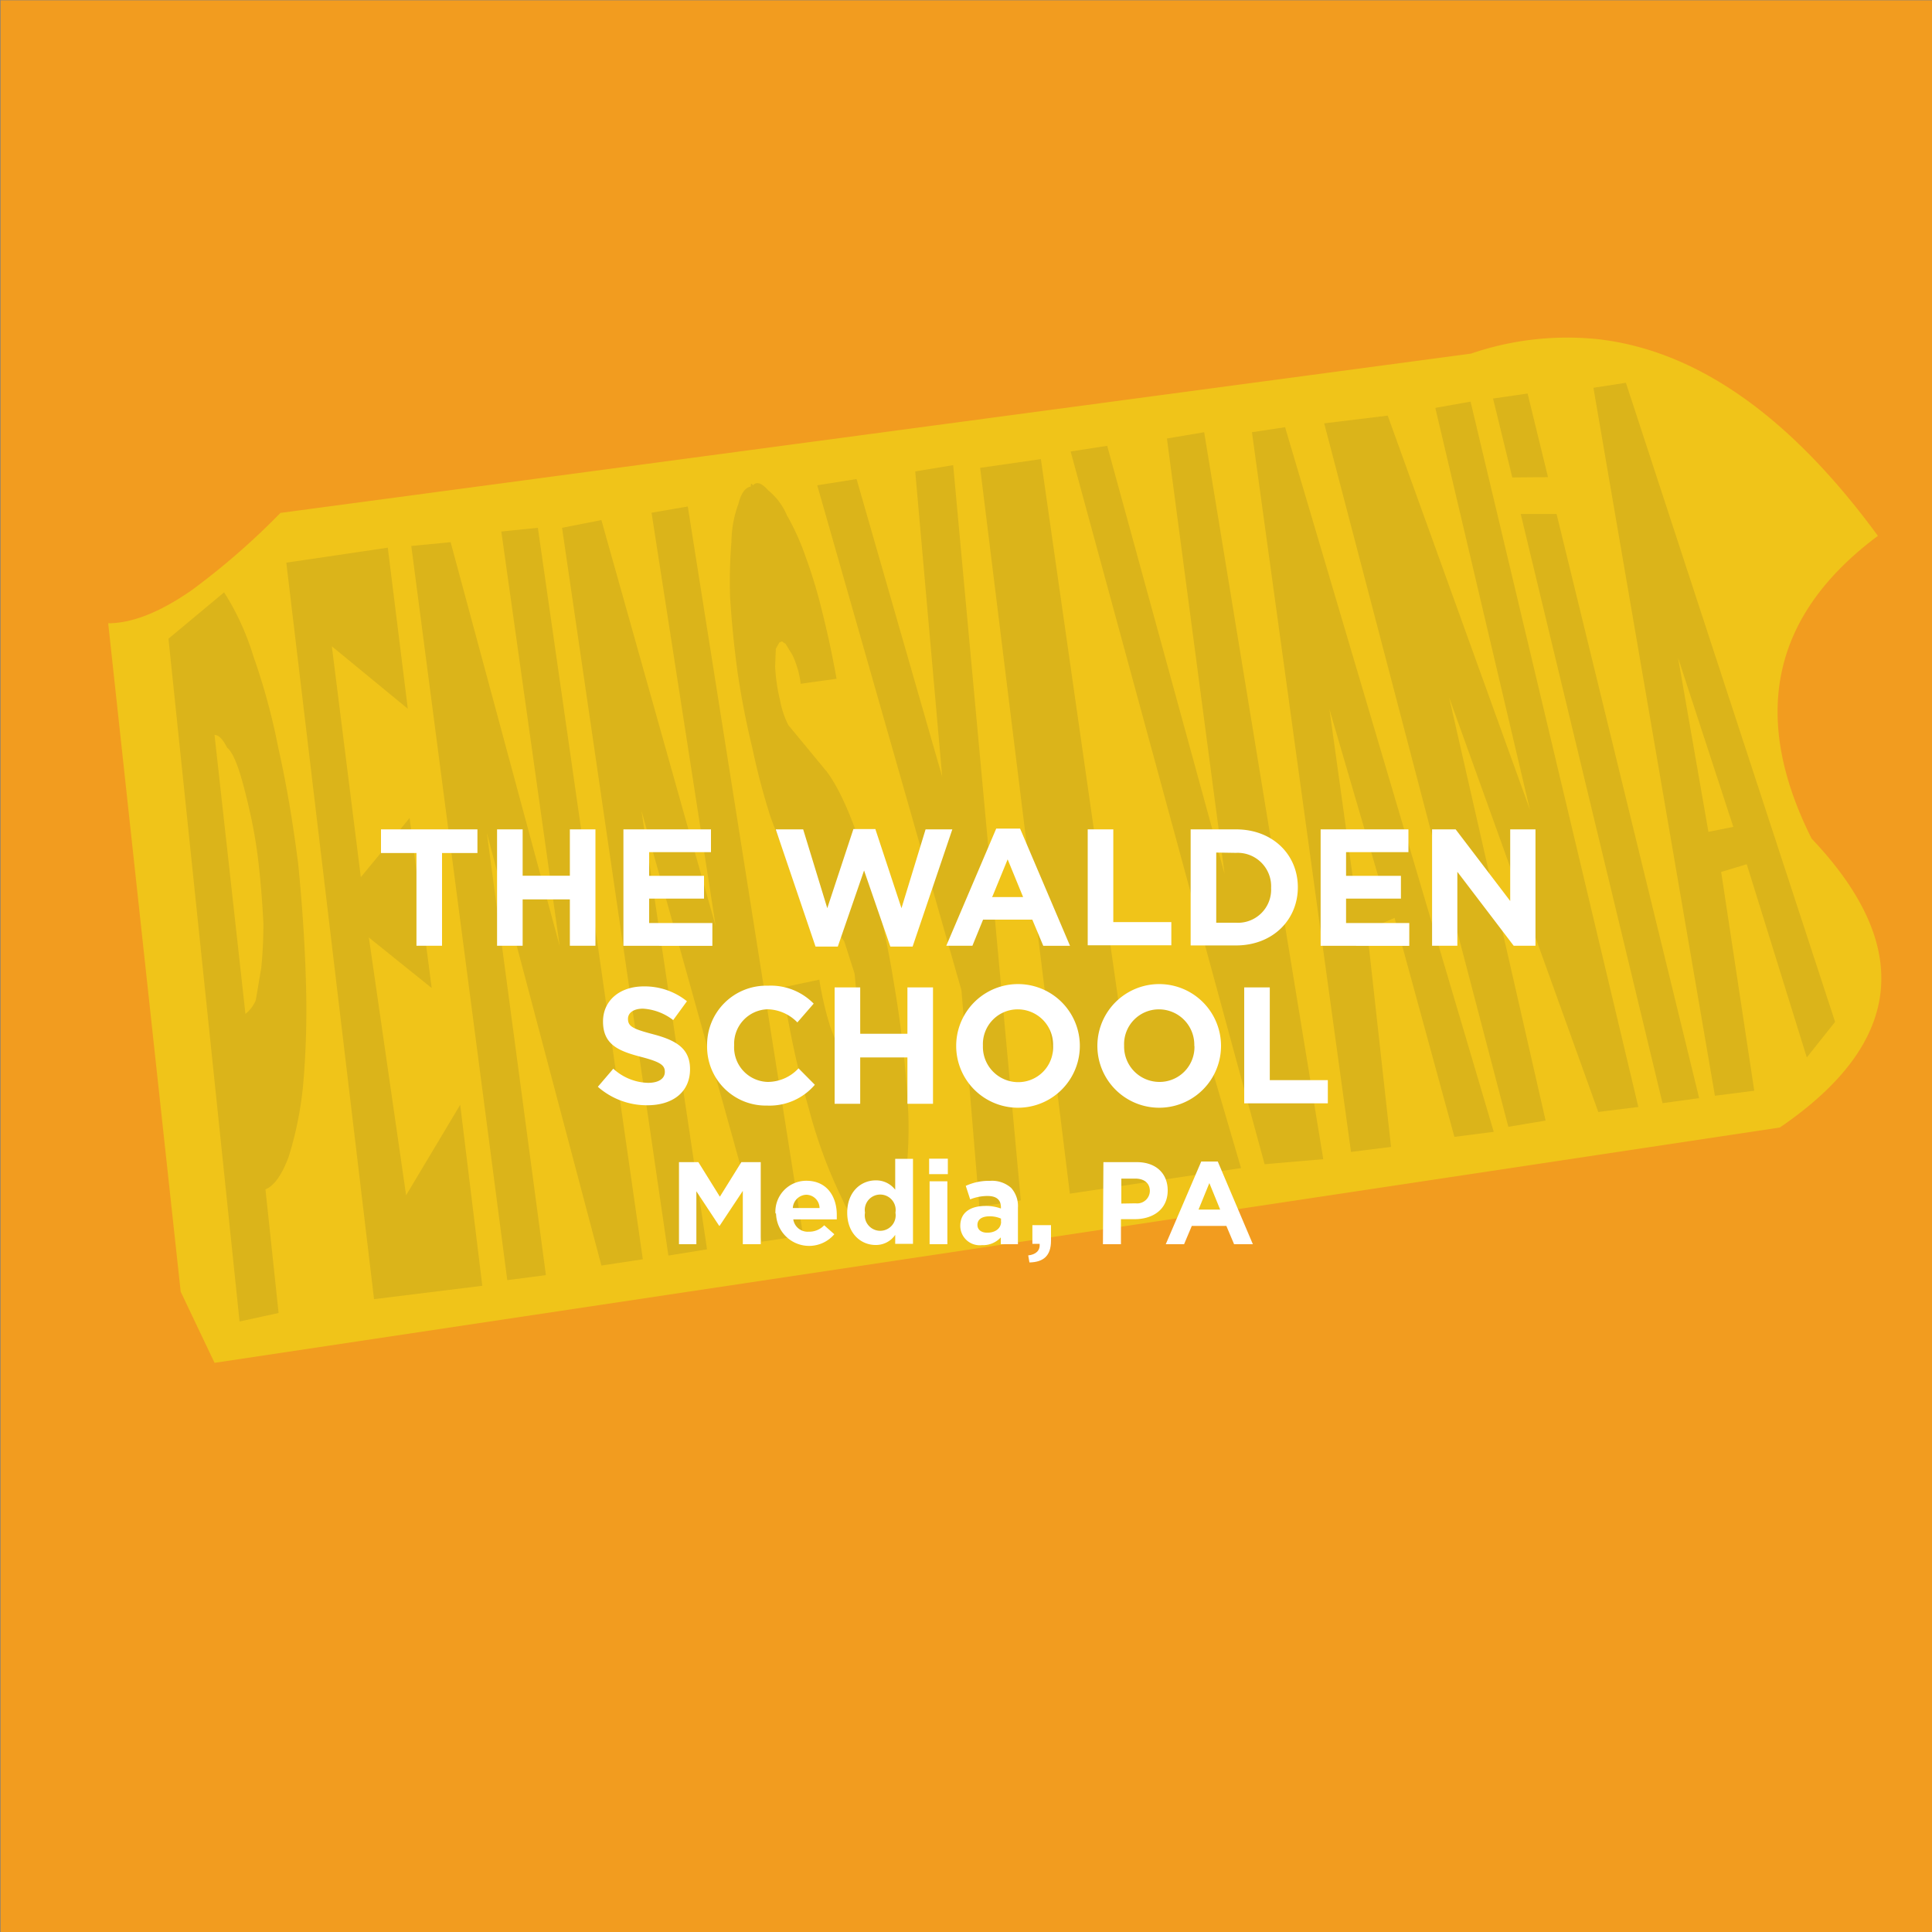 <svg xmlns="http://www.w3.org/2000/svg" viewBox="0 0 250 250"><rect x="0" y="0" width="250" height="250" fill="#808080" stroke="none"/><defs><style>.cls-1{isolation:isolate;}.cls-2{fill:#f29c1f;}.cls-3{fill:#f0c419;}.cls-3,.cls-4{fill-rule:evenodd;}.cls-4{fill:#231f20;opacity:0.1;mix-blend-mode:multiply;}.cls-5{fill:#fff;}</style></defs><title>Artboard 11</title><g class="cls-1"><g id="Layer_1" data-name="Layer 1"><rect class="cls-2" x="0.07" y="0.04" width="249.99" height="250"/><path class="cls-3" d="M243,69.34q-20.54,15.3-8.58,39.17,19.91,21-4.11,37.39L138,159.8,27.76,176.35l-4.38-9.21L14,80.65q4.65,0,10.81-4.28a93.75,93.75,0,0,0,11.48-10L190.34,45.76a38.44,38.44,0,0,1,16.53-1.86Q226,46.14,243,69.34Z"/><path class="cls-4" d="M126.83,60.54l7.86-1.13,10.18,71.15,9.2-1.62,6.52,22.21-22.15,3.31ZM104.23,72a65.46,65.46,0,0,1,2.23,7.43q1,4,1.79,8.4l-4.64.65a12,12,0,0,0-1.07-3.72l-.89-1.45a3,3,0,0,1-.45-.32l-.36.16-.45.81-.09,2.26a23.14,23.14,0,0,0,.63,4.36A12,12,0,0,0,102,93.81l5,6.06q2.41,3.23,4.82,10.82a116.91,116.91,0,0,1,3.84,16.48,139.29,139.29,0,0,1,1.88,17,52.17,52.17,0,0,1-1.07,12.44q-.62,1.45-1.07,2.58l-1.52,1a2.82,2.82,0,0,1-2.23-1,13,13,0,0,1-2.59-3.88,62.36,62.36,0,0,1-4.38-11.79,122.52,122.52,0,0,1-3.4-15.75l4.74-1a42.25,42.25,0,0,0,1.43,6.14l1.16,3a3.6,3.6,0,0,0,1.43,1.62q.54-.16,1.07-1.29l.27-2.18-.8-8.08-1.34-4.2-4.64-6.14a17.33,17.33,0,0,1-2.06-3.23,65.29,65.29,0,0,1-2.86-6.78,90.73,90.73,0,0,1-2.32-8.8Q96.19,92,95.47,87.19q-.71-5.17-1-10a62.54,62.54,0,0,1,.18-7.11,14.52,14.52,0,0,1,.89-4.85q.53-2.1,1.61-2.26,0-.65.27-.16.71-.81,2,.65a8.33,8.33,0,0,1,2.41,3.23A31.11,31.11,0,0,1,104.23,72Zm14.2-11,4.91-.81,8.75,95.14-5.36.81-2.32-28L105.75,62.8l5.09-.81,11.08,38.52ZM151,56.74l4.82-.81L171.23,150l-7.59.65-25.1-92.23,4.73-.73,15.19,55.4Zm45.78,9.77h4.64l18.45,75.59-4.74.65ZM224.29,107l-7.15-21.89,3.93,22.53Zm-45.83,6.78-6.43-22,3.13,22.53Zm2,5-3.57,1.53L180,148.41l-5.18.65L162,55.93l4.29-.65,27,91.18-5.09.65Zm15.23-57L193.2,51.57l4.47-.65,2.64,10.82Zm-24.34-7,8.22-1,18.4,51-12.24-52,4.56-.81L212,143.24l-5.18.65-19.3-53.63L200,145l-4.82.81Zm34.84-4.6,4.2-.65,27.07,82.7-3.66,4.6-7.77-25-3.31,1L227,141.14l-5.09.65ZM29.37,96.72q-.8-1.61-1.61-1.62l4,36.1a4.43,4.43,0,0,0,1.34-1.78l.71-4.2a56.53,56.53,0,0,0,.27-5.82q-.18-3.55-.54-6.95a62,62,0,0,0-1.07-6.78q-.71-3.23-1.34-5.33Q30.26,97.45,29.37,96.72Zm7.68-23.91,13.13-1.94,2.59,20.84-9.83-8.08,3.75,29.88L53,105.85l2.86,22-8.13-6.54,4.82,33.36,7-11.71,2.86,23.42L48.4,168.11ZM29,76.65l.13.2a33.8,33.8,0,0,1,3.66,8.08A82.46,82.46,0,0,1,36,96.72q1.52,6.7,2.59,15.1.8,8.08,1,15.35a112.2,112.2,0,0,1-.36,13.16,45.65,45.65,0,0,1-1.88,9.37q-1.34,3.55-3,4.2l1.7,16L31,171l-9.2-88.35Zm35.87-7.87,4.73-.48,13.58,94.65-5.36.81L63,107.78,70.64,165l-5,.65-12.42-95,5.09-.49,14.11,52.25Zm7.86-.48,5.09-1L92.62,119.9,84.31,66.35,89,65.54l14.92,94.33-5.36.81L83,104.88l8.49,56.78-5,.81Z"/><path class="cls-5" d="M53.89,110.38H49.3v-3.06H61.78v3.06H57.2v12H53.89Z"/><path class="cls-5" d="M64.32,107.32h3.31v6h6.11v-6h3.31v15.06H73.74v-6H67.63v6H64.32Z"/><path class="cls-5" d="M80.67,107.32H92v2.95H84v3.06h7.1v2.95H84v3.16h8.18v2.95H80.67Z"/><path class="cls-5" d="M100.38,107.32h3.55l3.12,10.2,3.38-10.24h2.84l3.38,10.24,3.12-10.2h3.46l-5.14,15.17h-2.88l-3.4-9.85-3.4,9.85h-2.88Z"/><path class="cls-5" d="M128.91,107.22H132l6.46,15.17H135L133.58,119h-6.37l-1.38,3.38h-3.38Zm3.48,8.86-2-4.88-2,4.88Z"/><path class="cls-5" d="M140.75,107.32h3.31v12h7.51v3H140.75Z"/><path class="cls-5" d="M154.07,107.32h5.87c4.73,0,8,3.25,8,7.49v0c0,4.24-3.27,7.53-8,7.53h-5.87Zm3.31,3v9.08h2.56a4.29,4.29,0,0,0,4.54-4.5v0a4.33,4.33,0,0,0-4.54-4.54Z"/><path class="cls-5" d="M170.89,107.32h11.36v2.95h-8.07v3.06h7.1v2.95h-7.1v3.16h8.18v2.95H170.89Z"/><path class="cls-5" d="M185.31,107.32h3.05l7.06,9.27v-9.27h3.27v15.06h-2.82l-7.29-9.57v9.57h-3.27Z"/><path class="cls-5" d="M77.36,140.63l2-2.34a6.91,6.91,0,0,0,4.5,1.83c1.36,0,2.17-.54,2.17-1.42v0c0-.84-.52-1.27-3-1.92-3-.77-5-1.61-5-4.6v0c0-2.73,2.19-4.54,5.27-4.54a8.72,8.72,0,0,1,5.59,1.92L87.11,132a7.07,7.07,0,0,0-3.91-1.48c-1.27,0-1.94.58-1.94,1.31v0c0,1,.65,1.31,3.25,2,3.06.8,4.78,1.89,4.78,4.52v0c0,3-2.28,4.67-5.53,4.67A9.59,9.59,0,0,1,77.36,140.63Z"/><path class="cls-5" d="M91.5,135.34v0a7.65,7.65,0,0,1,7.85-7.79,7.77,7.77,0,0,1,5.94,2.32l-2.11,2.43a5.56,5.56,0,0,0-3.85-1.7A4.46,4.46,0,0,0,95,135.25v0A4.47,4.47,0,0,0,99.33,140a5.44,5.44,0,0,0,4-1.76l2.11,2.13a7.7,7.7,0,0,1-6.17,2.69A7.6,7.6,0,0,1,91.5,135.34Z"/><path class="cls-5" d="M108,127.77h3.31v6h6.11v-6h3.31v15.06h-3.31v-6h-6.11v6H108Z"/><path class="cls-5" d="M123.73,135.34v0a8,8,0,0,1,16,0v0a8,8,0,0,1-16,0Zm12.54,0v0a4.58,4.58,0,0,0-4.56-4.73,4.5,4.5,0,0,0-4.52,4.69v0a4.57,4.57,0,0,0,4.56,4.73A4.51,4.51,0,0,0,136.27,135.34Z"/><path class="cls-5" d="M142,135.34v0a8,8,0,0,1,16,0v0a8,8,0,0,1-16,0Zm12.54,0v0a4.58,4.58,0,0,0-4.56-4.73,4.5,4.5,0,0,0-4.52,4.69v0A4.57,4.57,0,0,0,150,140,4.51,4.51,0,0,0,154.56,135.34Z"/><path class="cls-5" d="M161,127.77h3.31v12h7.51v3H161Z"/><path class="cls-5" d="M87.86,150.38h2.51l2.78,4.47,2.78-4.47h2.51V161H96.12v-6.9l-3,4.52h-.06l-2.95-4.47V161H87.86Z"/><path class="cls-5" d="M100.34,157v0a4,4,0,0,1,4-4.21c2.71,0,3.94,2.1,3.94,4.4,0,.18,0,.39,0,.6h-5.63a1.88,1.88,0,0,0,2,1.59,2.65,2.65,0,0,0,2-.83l1.31,1.16a4.28,4.28,0,0,1-7.54-2.67Zm5.71-.68a1.74,1.74,0,0,0-1.71-1.72,1.81,1.81,0,0,0-1.75,1.72Z"/><path class="cls-5" d="M109.63,156.92v0c0-2.7,1.77-4.18,3.69-4.18a3.11,3.11,0,0,1,2.52,1.21v-4h2.3v11h-2.3v-1.16a3,3,0,0,1-2.52,1.31C111.42,161.11,109.63,159.63,109.63,156.92Zm6.24,0v0a2,2,0,1,0-3.94,0v0a2,2,0,1,0,3.94,0Z"/><path class="cls-5" d="M120.23,149.93h2.42v2h-2.42Zm.06,2.93h2.3V161h-2.3Z"/><path class="cls-5" d="M124.26,158.63v0c0-1.77,1.35-2.58,3.26-2.58a5.76,5.76,0,0,1,2,.33v-.14c0-1-.59-1.48-1.74-1.48a6,6,0,0,0-2.24.44l-.57-1.75a7.15,7.15,0,0,1,3.14-.65,3.74,3.74,0,0,1,2.73.91,3.53,3.53,0,0,1,.88,2.58V161h-2.22v-.88a3.11,3.11,0,0,1-2.45,1A2.51,2.51,0,0,1,124.26,158.63Zm5.27-.53v-.41a3.55,3.55,0,0,0-1.46-.3c-1,0-1.59.39-1.59,1.12v0c0,.62.51,1,1.25,1C128.81,159.52,129.54,158.93,129.54,158.1Z"/><path class="cls-5" d="M133.05,162.45c1-.11,1.56-.63,1.48-1.5h-.94v-2.42H136v2c0,2-1,2.79-2.79,2.83Z"/><path class="cls-5" d="M142.78,150.38h4.32c2.52,0,4,1.5,4,3.66v0c0,2.45-1.9,3.72-4.28,3.72h-1.77V161h-2.33Zm4.17,5.33a1.64,1.64,0,0,0,1.84-1.6v0c0-1-.72-1.6-1.89-1.6h-1.8v3.23Z"/><path class="cls-5" d="M155.44,150.3h2.14L162.12,161h-2.43l-1-2.37h-4.47l-1,2.37h-2.37Zm2.45,6.22-1.4-3.43-1.4,3.43Z"/></g></g></svg>